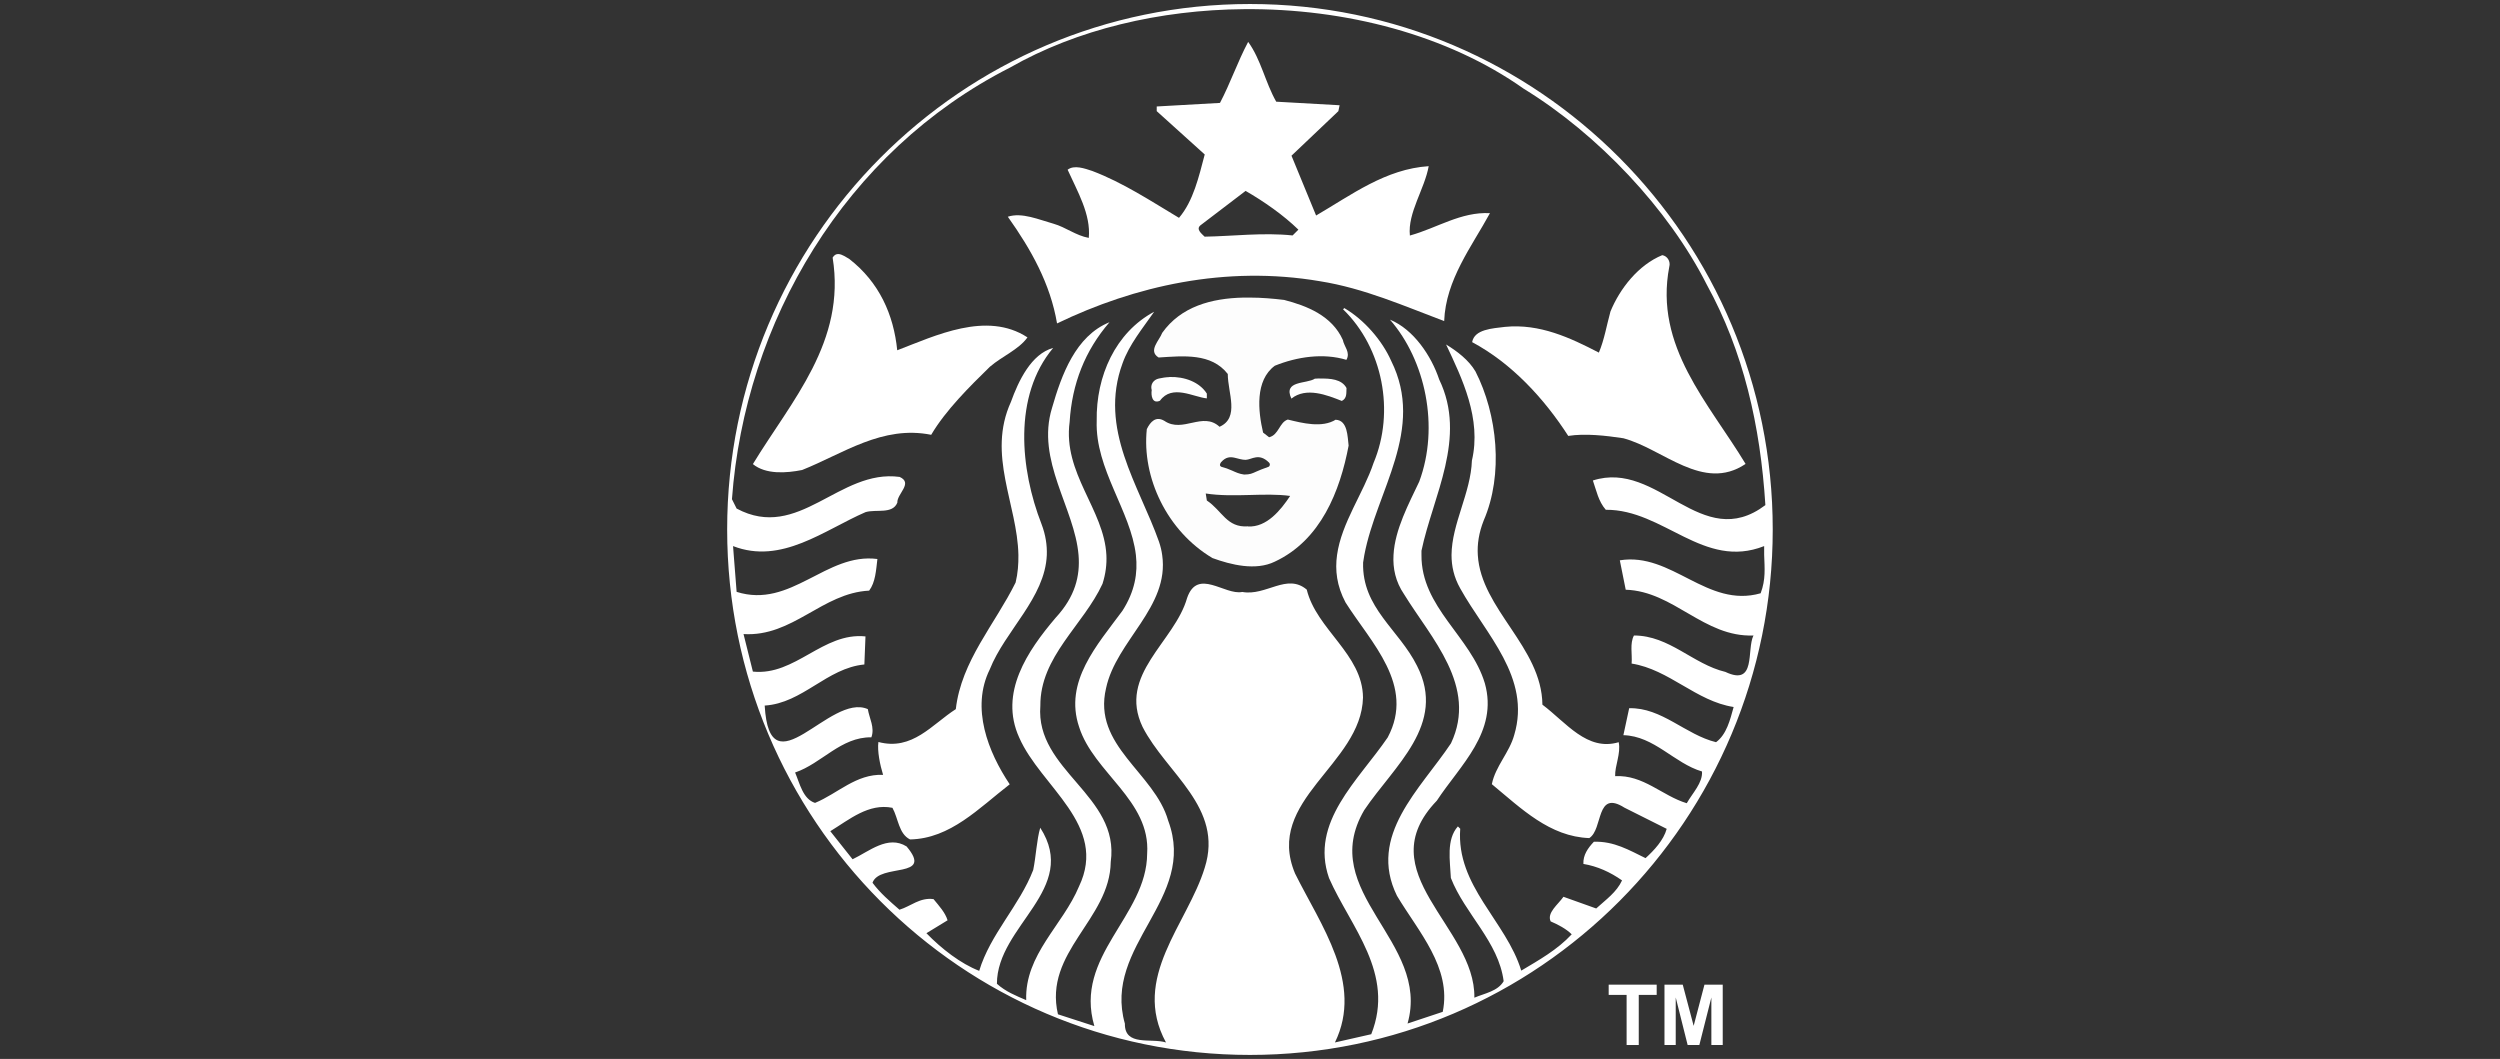 <?xml version="1.0" encoding="UTF-8"?>
<svg id="Layer_2" data-name="Layer 2" xmlns="http://www.w3.org/2000/svg" viewBox="0 0 224.47 95.08">
  <rect x="0" y="0" width="224.47" height="95.08" fill="#333333" stroke="none"/>
  <defs>
    <style>
      .cls-1 {
        fill: none;
      }

      .cls-1, .cls-2, .cls-3, .cls-4 {
        stroke-width: 0px;
      }

      .cls-2, .cls-4 {
        fill: #fff;
      }

      .cls-3 {
        fill: #007042;
      }

      .cls-4 {
        isolation: isolate;
        opacity: .99;
      }
    </style>
  </defs>
  <g id="logos">
    <g>
      <g>
        <path class="cls-2" d="m113.99,41.83s-.05.07-.08.09c.03-.03.05-.06.08-.09Z"/>
        <path class="cls-2" d="m104.99,33.86c-.32.01-.64.06-.95.13-.46.1-.78.52-.63,1.04-.07.45.03,1.27.74.95,1.09-1.51,3.02-.32,4.21-.21v-.43c-.65-1.03-2-1.54-3.37-1.49Z"/>
        <path class="cls-2" d="m118.47,33.98c-.14,0-.27.01-.41.02-.74.49-2.88.14-2.11,1.79,1.33-1.06,3.2-.32,4.53.21.49-.25.39-.74.42-1.16-.43-.8-1.45-.87-2.43-.85Z"/>
        <path class="cls-2" d="m112.23.36c-25.92,0-46.94,21.12-46.94,47.18s21.02,47.18,46.94,47.18,46.94-21.13,46.94-47.18S138.16.36,112.23.36Zm45.85,52.91c-4.81,1.37-7.97-3.72-12.64-2.96l.53,2.64c4.32.14,7.01,4.28,11.47,4.11-.63,1.27.28,4.6-2.52,3.27-2.92-.7-5.02-3.27-8.21-3.27-.39.71-.14,1.69-.21,2.52,3.37.53,5.79,3.38,9.16,3.9-.32,1.16-.63,2.46-1.58,3.16-2.74-.67-4.88-3.13-7.8-3.05l-.52,2.42c2.77.07,4.56,2.52,7.06,3.26.07,1.02-.85,1.93-1.37,2.85-2.21-.67-3.9-2.57-6.43-2.43-.03-.95.53-2.03.32-3.05-2.84.85-4.74-1.79-6.85-3.37-.06-5.18-5.51-8.57-5.8-13.43-.06-.97.09-2,.53-3.11,1.79-4.14,1.23-9.52-.74-13.38-.6-1.02-1.65-1.82-2.64-2.42,1.44,3.05,3.2,6.67,2.32,10.42-.1,2.9-1.81,5.68-1.83,8.48,0,1,.21,1.99.78,3,2.28,4.11,6.39,8.01,4.85,13.16-.43,1.58-1.69,2.81-2.01,4.42,2.67,2.21,5.2,4.71,8.75,4.84,1.26-.8.56-4.38,3.16-2.73l3.79,1.9c-.28,1.02-1.13,1.93-1.9,2.63-1.44-.7-2.84-1.54-4.64-1.47-.53.56-.98,1.19-.94,1.99,1.26.21,2.42.74,3.47,1.48-.49,1.06-1.44,1.72-2.32,2.52l-2.94-1.05c-.49.7-1.51,1.44-1.15,2.21.66.28,1.4.67,1.89,1.16-1.3,1.4-2.94,2.31-4.53,3.26-1.36-4.46-5.86-7.59-5.48-12.74l-.21-.21c-1.06,1.19-.7,3.09-.63,4.63,1.26,3.23,4.28,5.72,4.74,9.27-.53.91-1.72,1.09-2.63,1.48.11-6.39-9.58-11.23-3.37-17.69,2.07-3.16,5.54-6.18,4.31-10.54-1.26-4.21-5.73-6.81-5.69-11.53v-.37c1.03-4.92,4.12-10.15,1.59-15.38-.7-2.1-2.28-4.49-4.42-5.37,3.19,3.65,4.46,9.62,2.63,14.54-.92,1.96-2.19,4.29-2.31,6.59h0c-.07,1.2.18,2.4.95,3.53,2.42,3.94,6.63,8.26,4.21,13.38-2.74,4.11-7.51,8.28-4.85,13.69,1.93,3.23,4.92,6.45,4.11,10.42l-3.16,1.05c2.11-7.4-8.22-11.76-3.89-19.16,2.67-3.97,7.44-7.69,4.74-12.96-1.62-3.26-4.95-5.19-4.84-9.27l.11-.68c1.09-5.78,5.48-11.26,2.41-17.43-.81-1.83-2.42-3.69-4.21-4.74l-.11.11c3.58,3.48,4.67,9.2,2.74,13.79-.9,2.7-2.88,5.38-3.28,8.27-.19,1.36-.03,2.77.76,4.26,2.28,3.61,6.28,7.44,3.79,12.12-2.63,3.86-7.02,7.61-5.27,12.63,1.93,4.39,5.96,8.57,3.79,14.02l-3.26.74c2.6-5.31-1.3-10.57-3.58-15.17-2.77-6.6,5.96-9.76,6.1-15.8-.03-3.89-4.18-6.11-5.05-9.69-1.79-1.51-3.65.6-5.79.21-1.58.32-4.01-2.18-4.95.53-1.12,3.97-6.25,6.88-4,11.59,2.14,4.18,7.3,7.23,5.58,12.64-1.54,5.05-6.64,9.86-3.48,15.69-1.3-.42-3.72.38-3.69-1.69-2-7.05,6.53-11.17,3.89-18.22-1.22-4.32-6.81-6.71-5.58-11.9.91-4.28,5.71-7.27,5.04-11.95-.05-.39-.15-.8-.29-1.21-1.79-5.06-5.44-10.11-3.27-16.01.6-1.69,1.79-3.12,2.84-4.63-3.48,1.86-5.23,5.79-5.16,9.79-.15,4.35,3.06,8.08,3.52,12.06.18,1.61-.09,3.25-1.21,5-2.28,3.09-5.26,6.36-3.89,10.43,1.3,4.11,6.43,6.6,6.11,11.37-.03,5.65-6.6,9.17-4.74,15.49l-3.27-1.06c-1.3-5.61,4.67-8.49,4.74-13.68.84-5.98-6.78-8.19-6.32-14.02-.03-4.42,3.86-7.23,5.58-10.95.29-.91.39-1.76.35-2.58-.21-4.12-3.92-7.33-3.3-11.96.21-3.41,1.37-6.39,3.58-8.95-3.05,1.23-4.31,4.74-5.16,7.69-1.46,4.73,2.03,8.98,2.38,13.22.15,1.87-.3,3.73-2.06,5.63-2.53,2.98-5.09,6.74-3.27,10.75,1.93,4.42,8.01,7.86,5.37,13.37-1.44,3.47-4.88,6.11-4.74,10.21-.91-.39-1.86-.77-2.63-1.47,0-5.23,7.44-8.5,3.89-14.01-.32,1.09-.38,2.57-.63,3.79-1.23,3.2-3.86,5.76-4.85,9.06-1.65-.64-3.37-1.97-4.74-3.38l1.9-1.16c-.21-.7-.77-1.3-1.26-1.9-1.23-.17-2.04.64-3.06.95-.88-.77-1.72-1.48-2.42-2.42.63-1.79,5.55-.31,3.06-3.26-1.68-1.05-3.37.45-4.85,1.15l-2-2.52c1.72-1.05,3.44-2.53,5.58-2.1.53.95.56,2.34,1.58,2.84,3.62-.07,6.18-2.81,8.95-4.95-1.93-2.88-3.51-6.85-1.79-10.32,1.38-3.48,4.96-6.42,5.12-10.27.03-.87-.1-1.8-.48-2.79-1.9-4.88-2.57-11.48,1.05-15.8-1.97.53-3.12,2.98-3.79,4.84-2.17,4.77.58,9.18.67,13.75.01.82-.05,1.64-.25,2.47-1.86,3.76-4.88,7.05-5.37,11.37-2.14,1.37-3.9,3.76-6.95,2.95-.11.81.14,2.04.42,2.95-2.42-.1-4.07,1.68-6.11,2.52-1.09-.35-1.37-1.75-1.79-2.73,2.39-.81,4.11-3.2,6.85-3.16.32-.88-.18-1.69-.32-2.53-3.41-1.51-8.81,7.48-9.26-.32,3.41-.21,5.58-3.37,8.95-3.69l.1-2.52c-3.83-.39-6.29,3.55-10.11,3.16l-.84-3.37c4.42.27,7.06-3.69,11.28-3.9.56-.74.62-1.82.74-2.84-4.6-.6-7.76,4.5-12.64,2.95,0,0-.17-2.12-.26-3.32h0c-.03-.47-.06-.79-.06-.79,4.35,1.69,8.18-1.44,11.9-3.05.95-.28,2.42.21,2.85-.85-.04-.8,1.44-1.75.21-2.31-5.44-.74-9.06,5.83-14.64,2.84l-.42-.84c1.16-15.87,10.11-31.21,24.96-38.75,6.01-3.44,13.49-5.19,21.02-5.25,9.1-.08,18.28,2.31,25.12,7.15,6.64,4.07,12.99,10.78,16.43,17.59,3.29,5.97,4.81,12.66,5.26,19.79-5.76,4.35-9.62-4.1-15.49-2.21.32.91.49,1.86,1.16,2.63,5.2-.04,8.78,5.41,14.22,3.26v.79c.04,1.19.15,2.21-.31,3.43Z"/>
        <path class="cls-2" d="m92.25,30.3c-.78,1.09-2.28,1.69-3.37,2.63-1.79,1.75-3.97,3.9-5.27,6.11-4.39-.88-7.9,1.69-11.59,3.16-1.4.28-3.26.42-4.42-.53,3.48-5.72,8.38-10.99,7.16-18.54.15-.25.33-.33.53-.32.33.02.69.29.95.43,2.71,2.1,4,5.02,4.32,8.21,3.41-1.3,8.03-3.55,11.69-1.16Z"/>
        <path class="cls-2" d="m156.71,41.67c-3.79,2.53-7.38-1.37-10.95-2.32-1.58-.24-3.44-.45-4.95-.21-2.17-3.37-5.09-6.53-8.63-8.42.21-1.16,1.82-1.23,2.95-1.37,3.12-.31,5.86.98,8.43,2.31.49-1.16.7-2.46,1.04-3.69.85-2.07,2.51-4.18,4.65-5.06.45.07.77.56.63,1.05-1.37,7.16,3.55,12.22,6.85,17.69Z"/>
        <path class="cls-2" d="m126.59,21.14c-.21-2.03,1.33-4.18,1.69-6.22-3.86.25-6.92,2.57-10.11,4.43-.74-1.79-1.48-3.58-2.21-5.37l4.21-4,.11-.53-5.69-.32c-.98-1.72-1.37-3.79-2.52-5.37-.95,1.79-1.59,3.69-2.53,5.48l-5.68.32v.42l4.31,3.89c-.53,2-1.02,4.18-2.31,5.69-2.53-1.51-5.02-3.16-7.79-4.21-.67-.22-1.62-.57-2.21-.11.87,1.93,2.1,4.01,1.9,6.12-1.16-.21-2.07-.96-3.16-1.27-1.3-.36-2.85-1.05-4.11-.63,2.1,2.95,3.82,6.03,4.42,9.58,6.99-3.37,15.14-5.23,23.6-3.79,3.97.63,7.62,2.25,11.16,3.58.14-3.72,2.49-6.71,4.11-9.69-2.6-.14-4.77,1.34-7.16,2Zm-10.53,0c-2.64-.28-5.41.07-7.9.11-.28-.28-.84-.7-.32-1.06l4-3.05c1.65.95,3.41,2.18,4.74,3.48l-.52.52Z"/>
        <path class="cls-4" d="m119.95,37.67c-1.23.78-3.02.32-4.32,0-.77.25-.8,1.38-1.68,1.59l-.54-.42c-.45-1.93-.74-4.67,1.05-6,2-.81,4.36-1.16,6.43-.53.39-.67-.21-1.19-.32-1.79-.98-2.18-3.23-3.06-5.27-3.59-1-.12-2.04-.21-3.06-.21-.2,0-.39,0-.58,0-2.88.06-5.63.8-7.31,3.17-.24.67-1.3,1.61-.32,2.21,2.21-.14,4.73-.42,6.21,1.48,0,1.69,1.09,3.93-.74,4.74-1.51-1.4-3.3.6-4.95-.53-.77-.46-1.26.08-1.58.74-.46,4.35,1.82,9.16,5.9,11.58,1.65.6,3.87,1.16,5.59.32,4.14-1.93,5.86-6.35,6.63-10.42-.1-.77-.07-2.28-1.16-2.32Zm-10.3,3.82c.41-.47.81-.48,1.21-.39h0c.32.07.65.19.98.19.56-.02,1.19-.66,2.1.24.1.1.09.21.05.29,0,0,0,0,0,0-.02.04-.05.07-.08.09,0,0,0,0,0,0,0,0-.02,0-.03.01-.5.17-.82.31-1.05.41-.44.2-.58.27-1.12.28-.45-.06-.73-.2-1.07-.35-.14-.06-.3-.13-.49-.2-.14-.05-.29-.09-.47-.14-.22-.1-.15-.27-.03-.44Zm2.4,5.77c-1.9.14-2.32-1.41-3.69-2.32l-.1-.63c2.53.39,5.3-.1,7.58.22-.84,1.26-2.1,2.84-3.79,2.74Z"/>
        <path class="cls-4" d="m113.99,41.83s-.05.07-.08.09c.03-.03.05-.06.08-.09Z"/>
        <path class="cls-3" d="m113.99,41.83s-.05.07-.08.09c.03-.03.05-.06.08-.09Z"/>
        <g id="text4354">
          <path id="path4430" class="cls-2" d="m146.05,93.83v-4.5h-1.61v-.92h4.31v.92h-1.61v4.5h-1.09Z"/>
          <path id="path4432" class="cls-2" d="m149.45,93.83v-5.42h1.64l.98,3.7.97-3.7h1.64v5.42h-1.02v-4.27l-1.08,4.27h-1.05l-1.07-4.27v4.27h-1.02Z"/>
        </g>
      </g>
      <rect class="cls-1" width="224.47" height="95.08"/>
    </g>
  </g>
</svg>